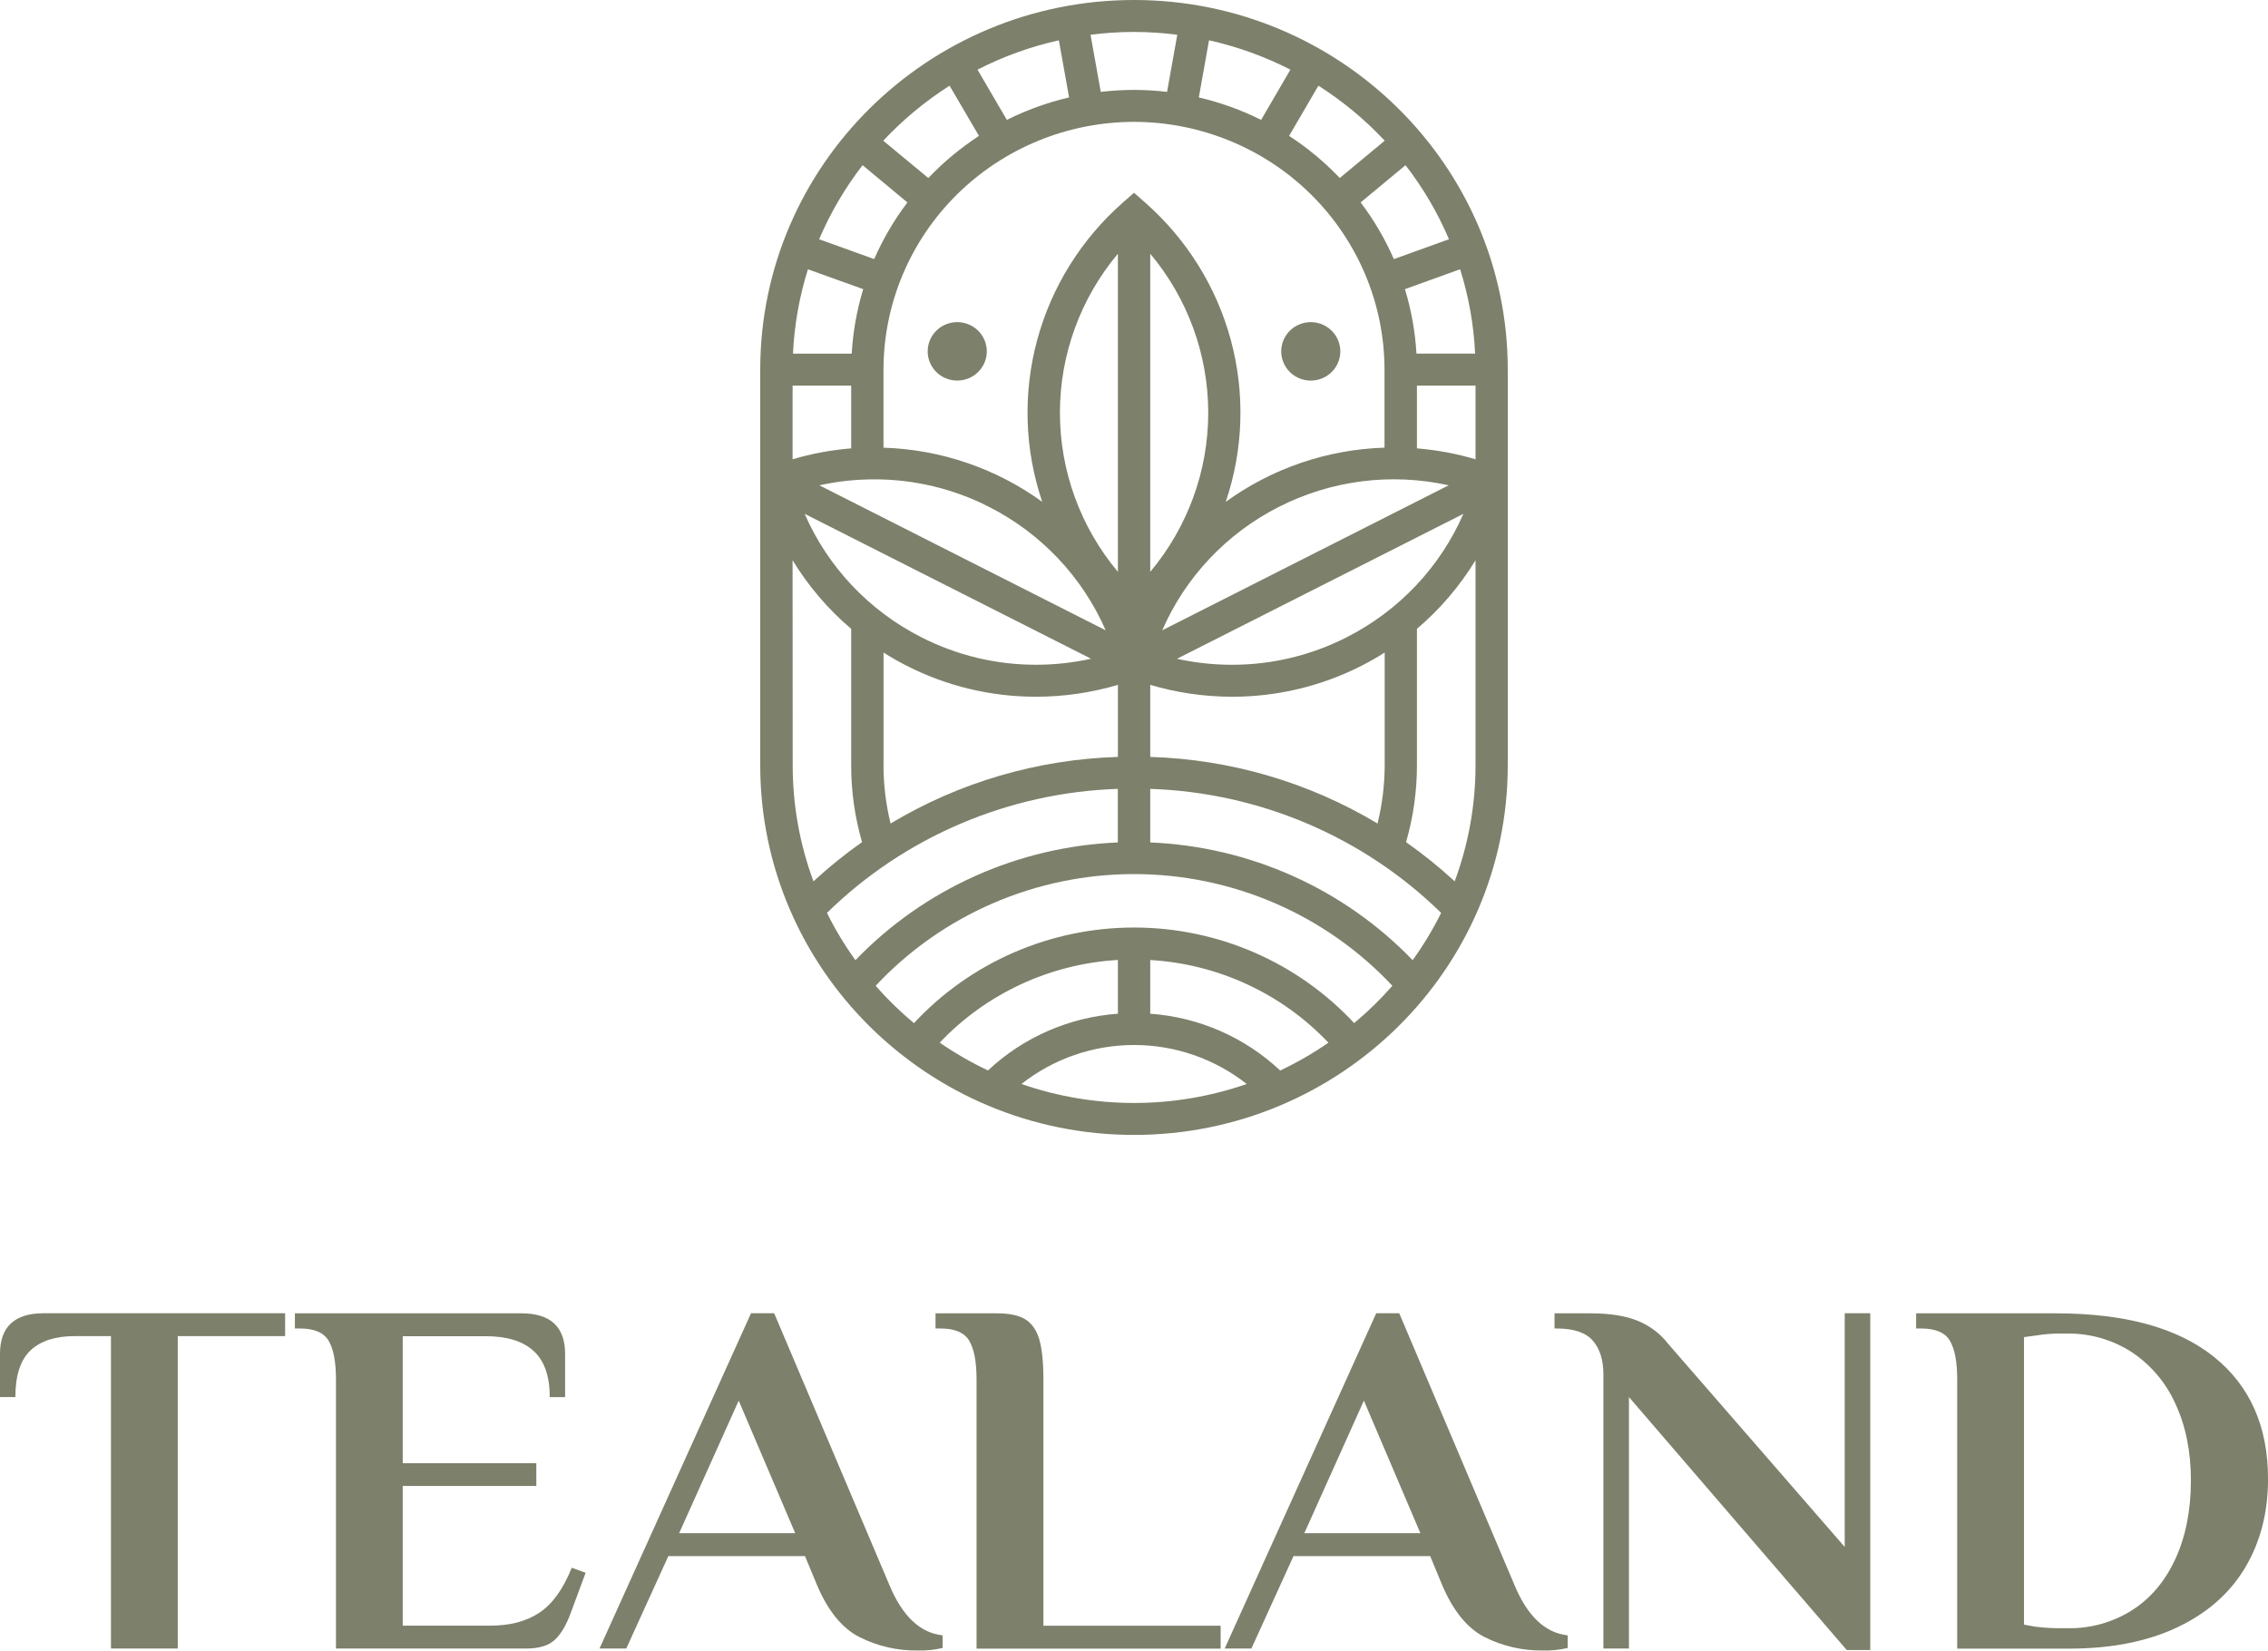 <svg xmlns="http://www.w3.org/2000/svg" width="169" height="123" viewBox="0 0 169 123" fill="none">    <g clip-path="url(#clip0_2_57)">        <path d="M84.501 0C69.14 0 56.649 12.355 56.649 27.542V57.032C56.649 72.218 69.14 84.574 84.501 84.574C99.862 84.574 112.351 72.218 112.351 57.032V27.542C112.351 12.355 99.856 0 84.501 0ZM85.71 62.779V58.786C93.855 59.057 101.596 62.358 107.386 68.029C106.776 69.258 106.067 70.437 105.264 71.553C100.143 66.231 93.132 63.085 85.71 62.779ZM63.742 71.553C62.939 70.437 62.229 69.258 61.62 68.029C67.41 62.358 75.151 59.057 83.295 58.786V62.779C75.874 63.085 68.863 66.231 63.742 71.553ZM65.837 57.032V48.627C66.395 48.981 66.97 49.313 67.567 49.614C70.548 51.134 73.854 51.925 77.208 51.92C79.272 51.919 81.326 51.621 83.303 51.035V56.405C77.317 56.587 71.481 58.296 66.361 61.368C66.012 59.949 65.835 58.493 65.833 57.032H65.837ZM75.025 8.934L72.839 5.191C74.756 4.208 76.794 3.472 78.901 3.002L79.663 7.261C78.056 7.635 76.499 8.197 75.025 8.934ZM84.501 9.081C89.45 9.087 94.194 11.034 97.693 14.494C101.192 17.955 103.161 22.646 103.167 27.54V33.359C98.902 33.493 94.778 34.901 91.337 37.397C92.656 33.5 92.787 29.306 91.714 25.335C90.641 21.365 88.41 17.795 85.301 15.069L84.501 14.366L83.701 15.069C80.591 17.794 78.36 21.365 77.286 25.335C76.212 29.305 76.342 33.5 77.661 37.397C74.221 34.902 70.097 33.495 65.833 33.361V27.542C65.839 22.648 67.807 17.955 71.307 14.494C74.807 11.033 79.552 9.086 84.501 9.081ZM89.329 7.261L90.091 3.002C92.198 3.473 94.235 4.208 96.154 5.189L93.973 8.934C92.498 8.196 90.939 7.635 89.329 7.261ZM65.14 35.721C68.113 35.717 71.044 36.417 73.686 37.765C77.58 39.74 80.657 42.995 82.389 46.97L61.053 36.165C62.394 35.87 63.765 35.721 65.14 35.721ZM85.71 42.615V18.906C88.503 22.239 90.032 26.432 90.032 30.76C90.032 35.089 88.503 39.282 85.71 42.615ZM83.301 42.615C80.508 39.282 78.98 35.089 78.98 30.76C78.98 26.432 80.508 22.239 83.301 18.906V42.615ZM95.312 37.765C99.204 35.784 103.676 35.218 107.948 36.165L86.604 46.97C88.335 42.994 91.412 39.739 95.306 37.765H95.312ZM105.582 33.413V28.735H109.949V34.225C108.524 33.804 107.059 33.532 105.576 33.413H105.582ZM105.546 26.352C105.453 24.722 105.165 23.109 104.689 21.547L108.801 20.064C109.443 22.104 109.819 24.217 109.919 26.352H105.546ZM103.864 19.309C103.209 17.81 102.378 16.392 101.388 15.084L104.732 12.309C106.045 14.005 107.133 15.86 107.97 17.828L103.864 19.309ZM65.147 19.309L61.037 17.83C61.876 15.862 62.964 14.007 64.275 12.309L67.616 15.086C66.626 16.393 65.795 17.81 65.14 19.309H65.147ZM64.323 21.547C63.846 23.11 63.559 24.724 63.466 26.354H59.089C59.188 24.22 59.562 22.108 60.203 20.068L64.323 21.547ZM63.426 28.736V33.413C61.946 33.532 60.483 33.804 59.06 34.225V28.736H63.426ZM81.301 49.089C79.957 49.386 78.584 49.537 77.206 49.537C74.234 49.541 71.304 48.84 68.662 47.493C64.767 45.519 61.69 42.265 59.959 38.29L81.301 49.089ZM102.647 61.368C97.528 58.297 91.694 56.587 85.71 56.405V51.035C87.688 51.621 89.741 51.919 91.805 51.92C95.16 51.925 98.467 51.134 101.449 49.614C102.045 49.313 102.62 48.98 103.18 48.627V57.032C103.176 58.493 102.997 59.949 102.647 61.368ZM100.34 47.493C97.698 48.841 94.767 49.543 91.794 49.539C90.417 49.538 89.045 49.389 87.701 49.093L109.043 38.292C107.311 42.266 104.234 45.52 100.34 47.493ZM103.182 10.484L99.834 13.264C98.702 12.077 97.436 11.024 96.058 10.126L98.241 6.384C100.056 7.539 101.717 8.917 103.182 10.484ZM87.726 2.59L86.964 6.847C86.146 6.75 85.323 6.701 84.499 6.7C83.671 6.702 82.845 6.751 82.023 6.847L81.261 2.59C83.403 2.311 85.572 2.311 87.714 2.59H87.726ZM70.757 6.385L72.949 10.128C71.572 11.025 70.305 12.079 69.174 13.266L65.816 10.486C67.282 8.919 68.942 7.541 70.757 6.385ZM59.058 41.746C60.228 43.67 61.703 45.397 63.426 46.859V57.03C63.424 58.966 63.697 60.893 64.235 62.755C62.965 63.648 61.755 64.625 60.616 65.678C59.589 62.908 59.065 59.98 59.068 57.03L59.058 41.746ZM85.71 71.54C90.771 71.836 95.524 74.042 98.988 77.703C97.848 78.489 96.645 79.182 95.392 79.775C92.758 77.297 89.336 75.801 85.71 75.542V71.54ZM83.301 75.542C79.677 75.801 76.255 77.295 73.62 79.769C72.366 79.176 71.163 78.483 70.023 77.697C73.488 74.037 78.24 71.831 83.301 71.534V75.542ZM76.113 80.779C78.497 78.898 81.456 77.873 84.506 77.873C87.555 77.873 90.515 78.898 92.899 80.779C87.466 82.664 81.546 82.664 76.113 80.779ZM100.908 76.245C98.822 73.999 96.286 72.206 93.463 70.979C90.639 69.752 87.589 69.119 84.505 69.119C81.421 69.119 78.37 69.752 75.547 70.979C72.723 72.206 70.188 73.999 68.102 76.245C67.079 75.392 66.125 74.461 65.249 73.461C67.704 70.835 70.681 68.741 73.994 67.308C77.307 65.875 80.884 65.136 84.5 65.136C88.116 65.136 91.693 65.875 95.006 67.308C98.319 68.741 101.296 70.835 103.752 73.461C102.877 74.461 101.924 75.392 100.902 76.245H100.908ZM108.401 65.68C107.258 64.627 106.046 63.65 104.772 62.756C105.31 60.895 105.583 58.968 105.582 57.032V46.861C107.304 45.398 108.779 43.672 109.949 41.748V57.034C109.949 59.984 109.423 62.911 108.395 65.68H108.401Z" fill="#7D806A"/>        <path d="M97.672 28.361C98.107 28.361 98.533 28.234 98.895 27.995C99.257 27.756 99.539 27.416 99.706 27.018C99.873 26.62 99.916 26.182 99.831 25.76C99.747 25.338 99.537 24.95 99.229 24.645C98.922 24.34 98.529 24.133 98.103 24.049C97.675 23.964 97.233 24.007 96.831 24.172C96.428 24.336 96.084 24.615 95.842 24.973C95.6 25.331 95.47 25.752 95.47 26.182C95.47 26.468 95.526 26.752 95.637 27.016C95.748 27.28 95.91 27.521 96.114 27.723C96.319 27.925 96.561 28.086 96.829 28.196C97.096 28.305 97.382 28.361 97.672 28.361Z" fill="#7D806A"/>        <path d="M69.126 26.182C69.126 26.613 69.255 27.034 69.498 27.392C69.739 27.75 70.083 28.029 70.486 28.194C70.888 28.359 71.331 28.402 71.758 28.318C72.185 28.234 72.577 28.027 72.885 27.722C73.193 27.418 73.403 27.029 73.488 26.607C73.573 26.185 73.529 25.747 73.362 25.349C73.196 24.951 72.914 24.611 72.552 24.372C72.189 24.133 71.764 24.005 71.328 24.005C70.744 24.005 70.184 24.234 69.771 24.643C69.358 25.051 69.126 25.605 69.126 26.182Z" fill="#7D806A"/>        <path d="M8.268 99.568H5.55C4.122 99.568 3.031 99.921 2.278 100.627C1.525 101.332 1.147 102.493 1.143 104.109H0V100.892C0 98.873 1.084 97.863 3.253 97.863H21.245V99.568H13.245V122.849H8.268V99.568Z" fill="#7D806A"/>        <path d="M25.035 102.785C25.035 101.499 24.856 100.547 24.498 99.928C24.14 99.309 23.426 98.999 22.355 98.999H21.974V97.869H38.855C41.024 97.869 42.109 98.879 42.109 100.898V104.115H40.966C40.966 102.552 40.564 101.403 39.76 100.67C38.956 99.936 37.763 99.571 36.181 99.574H30.01V109.037H39.964V110.732H30.01V121.143H36.556C38.012 121.143 39.224 120.821 40.193 120.178C41.161 119.535 41.965 118.418 42.604 116.827L43.638 117.204L42.528 120.195C42.196 121.103 41.801 121.772 41.341 122.201C40.881 122.631 40.167 122.847 39.198 122.849H25.035V102.785Z" fill="#7D806A"/>        <path d="M64.041 121.996C62.739 121.329 61.68 120.023 60.864 118.078L59.984 115.959H49.802L46.665 122.849H44.672L55.963 97.863H57.687L66.258 118.078C67.228 120.425 68.555 121.687 70.239 121.864V122.806C69.637 122.947 69.019 123.01 68.401 122.994C66.887 123.018 65.39 122.675 64.041 121.996ZM50.605 114.254H59.256L55.045 104.375L50.605 114.254Z" fill="#7D806A"/>        <path d="M72.768 102.785C72.768 101.499 72.589 100.547 72.231 99.928C71.873 99.309 71.16 98.999 70.092 98.999H69.711V97.869H74.305C75.223 97.869 75.925 98.02 76.41 98.323C76.895 98.626 77.24 99.124 77.444 99.818C77.647 100.514 77.749 101.505 77.749 102.791V121.15H90.956V122.855H72.768V102.785Z" fill="#7D806A"/>        <path d="M110.625 121.996C109.325 121.329 108.266 120.023 107.448 118.078L106.569 115.959H96.386L93.247 122.849H91.257L102.55 97.863H104.264L112.835 118.078C113.804 120.425 115.131 121.687 116.816 121.864V122.806C116.214 122.947 115.596 123.01 114.978 122.994C113.466 123.016 111.973 122.674 110.625 121.996ZM97.19 114.254H105.841L101.63 104.375L97.19 114.254Z" fill="#7D806A"/>        <path d="M121.381 104.109V122.849H119.477V102.407C119.477 101.345 119.215 100.513 118.692 99.909C118.169 99.305 117.28 99.002 116.025 98.999H115.835V97.869H118.515C119.943 97.869 121.111 98.052 122.017 98.419C122.921 98.781 123.71 99.375 124.303 100.141L137.459 115.277V97.863H139.363V122.962H137.613L121.381 104.109Z" fill="#7D806A"/>        <path d="M145.841 102.785C145.841 101.499 145.663 100.547 145.306 99.928C144.949 99.309 144.234 98.999 143.161 98.999H142.78V97.869H153.193C158.347 97.869 162.271 98.948 164.964 101.107C167.657 103.265 169.003 106.3 169.002 110.21C169.002 112.708 168.434 114.91 167.299 116.816C166.164 118.722 164.48 120.205 162.246 121.265C160.011 122.324 157.326 122.854 154.189 122.855H145.841V102.785ZM154.071 121.335C155.755 121.365 157.41 120.906 158.833 120.016C160.23 119.137 161.315 117.863 162.088 116.193C162.861 114.523 163.25 112.576 163.256 110.353C163.256 108.158 162.866 106.235 162.088 104.582C161.387 103.02 160.252 101.687 158.814 100.74C157.379 99.821 155.7 99.346 153.991 99.376H153.688C153.009 99.363 152.33 99.414 151.66 99.528L150.818 99.641V121.069L151.66 121.22C152.332 121.305 153.01 121.344 153.688 121.335H154.071Z" fill="#7D806A"/>    </g>    <defs>        <clipPath id="clip0_2_57">            <rect width="169" height="123" fill="white"/>        </clipPath>    </defs></svg>